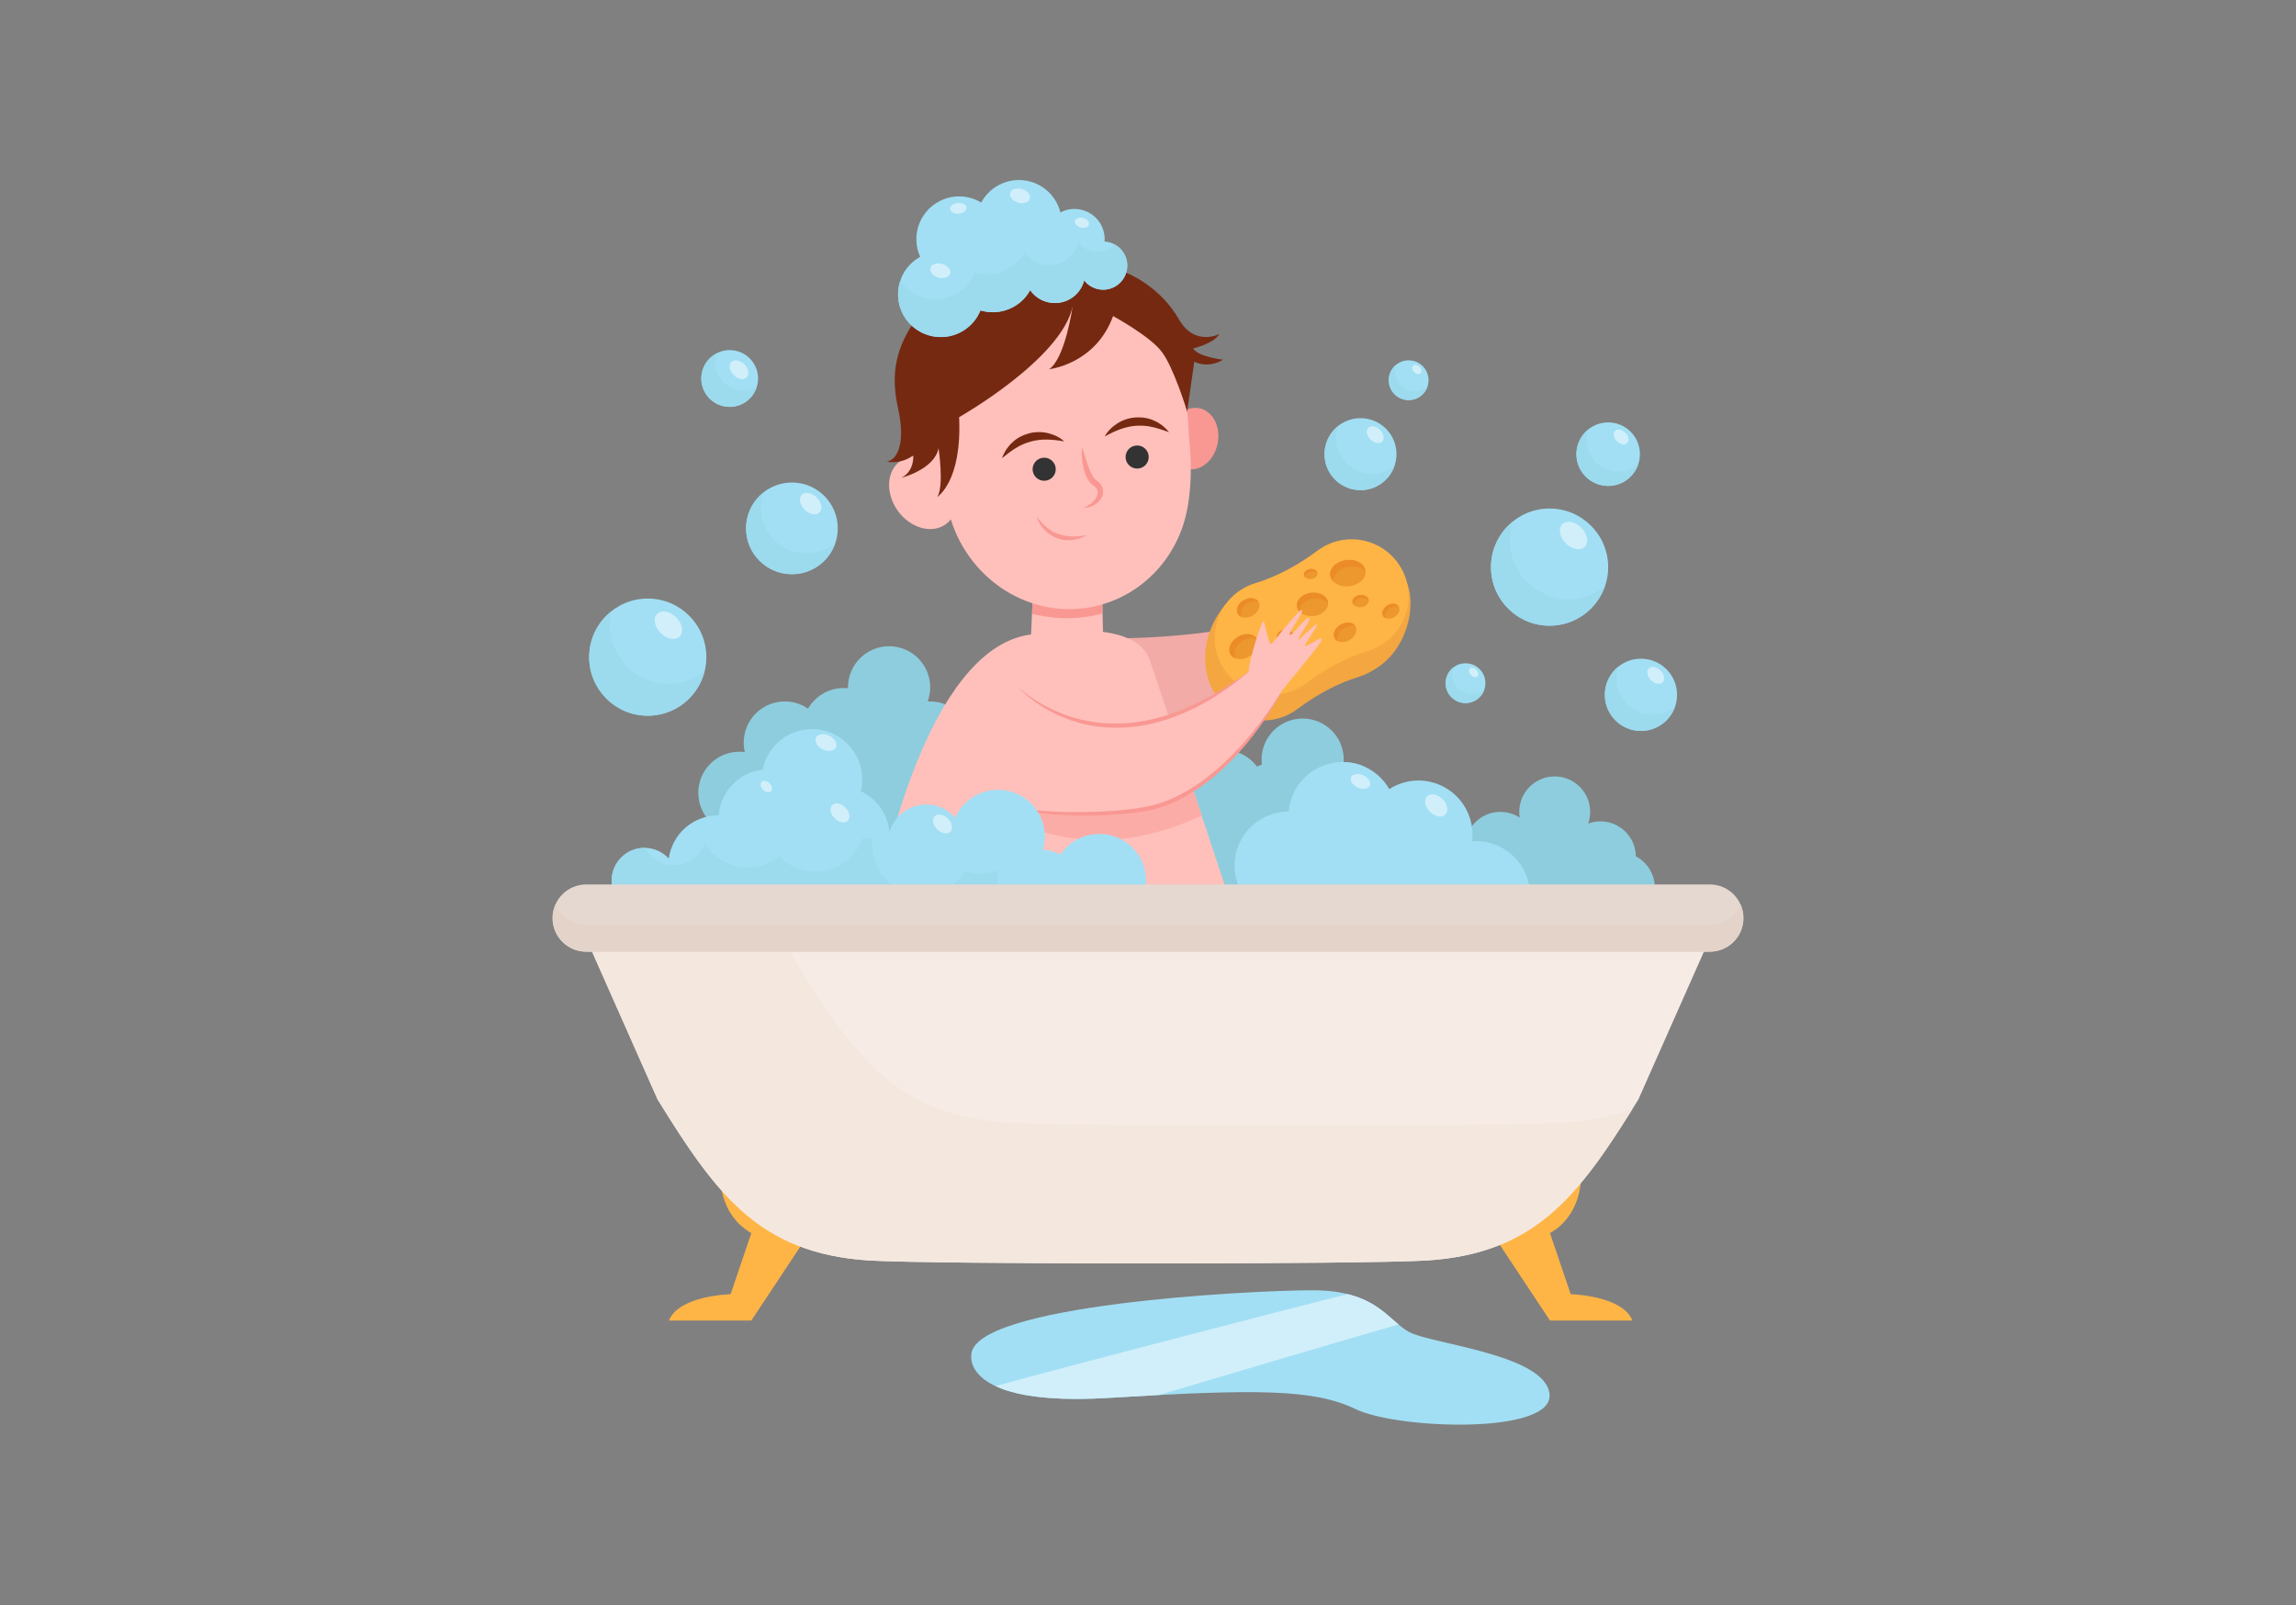 <svg width="1194" height="835" viewBox="0 0 1194 835" fill="none" xmlns="http://www.w3.org/2000/svg">
<rect x="0" y="0" width="1194" height="835" fill="#808080" stroke="none"/>
<g clip-path="url(#clip0_1_692)">
<path d="M721.328 417.913C721.328 406.1 711.758 396.54 699.954 396.54C699.548 396.54 699.145 396.553 698.744 396.567C698.776 396.087 698.798 395.607 698.798 395.127C698.798 383.313 689.229 373.753 677.426 373.753C665.621 373.753 656.052 383.313 656.052 395.127C656.052 395.993 656.11 396.847 656.212 397.7C655.346 397.993 654.505 398.34 653.693 398.74C649.796 393.513 643.568 390.127 636.548 390.127C626.022 390.127 617.281 397.74 615.509 407.767C612.669 406.367 609.473 405.58 606.094 405.58C594.29 405.58 584.722 415.14 584.722 426.953C584.722 429.82 585.29 432.553 586.314 435.047C577.79 437.86 571.636 445.887 571.636 455.353C571.636 467.153 581.205 476.713 593.009 476.713C603.534 476.713 612.276 469.113 614.048 459.087C616.888 460.487 620.084 461.273 623.462 461.273C626.86 461.273 630.07 460.473 632.922 459.073C636.818 464.3 643.048 467.673 650.068 467.673C657.901 467.673 664.746 463.46 668.468 457.18C672.189 463.46 679.034 467.673 686.869 467.673C698.673 467.673 708.241 458.113 708.241 446.3C708.241 443.433 707.672 440.7 706.648 438.207C715.172 435.393 721.328 427.38 721.328 417.913Z" fill="#8ECDDD"/>
<path d="M850.706 445.433C850.579 435.367 842.377 427.233 832.273 427.233C830.039 427.233 827.899 427.634 825.919 428.354C826.579 426.46 826.942 424.42 826.942 422.3C826.942 412.113 818.686 403.86 808.503 403.86C798.319 403.86 790.065 412.113 790.065 422.3C790.065 423.313 790.15 424.314 790.309 425.287C787.417 423.407 783.965 422.3 780.255 422.3C772.798 422.3 766.379 426.727 763.475 433.1C760.379 430.74 756.521 429.354 752.334 429.354C742.151 429.354 733.895 437.607 733.895 447.793C733.895 457.967 742.151 466.233 752.334 466.233C755.889 466.233 759.206 465.22 762.021 463.474C761.886 464.38 761.817 465.287 761.817 466.233C761.817 476.407 770.071 484.66 780.255 484.66C790.438 484.66 798.694 476.407 798.694 466.233C798.694 465.873 798.681 465.527 798.662 465.18C801.989 469.994 807.542 473.14 813.834 473.14C818.147 473.14 822.11 471.66 825.251 469.18C828.107 475.66 834.589 480.193 842.131 480.193C852.315 480.193 860.57 471.94 860.57 461.767C860.57 454.673 856.57 448.527 850.706 445.433Z" fill="#8ECDDD"/>
<path d="M505.103 386.233C505.103 374.433 495.534 364.86 483.73 364.86C483.29 364.86 482.854 364.874 482.421 364.9C483.267 362.594 483.73 360.113 483.73 357.513C483.73 345.713 474.162 336.14 462.358 336.14C450.554 336.14 440.985 345.713 440.985 357.513C440.985 357.673 440.993 357.834 440.997 357.994C440.255 357.914 439.503 357.874 438.741 357.874C430.815 357.874 423.902 362.194 420.211 368.607C416.774 366.247 412.613 364.86 408.129 364.86C396.325 364.86 386.755 374.433 386.755 386.233C386.755 387.94 386.962 389.607 387.341 391.194C386.415 391.074 385.471 391.007 384.513 391.007C372.709 391.007 363.139 400.567 363.139 412.38C363.139 424.18 372.709 433.754 384.513 433.754C396.317 433.754 405.885 424.18 405.885 412.38C405.885 410.66 405.678 409.007 405.299 407.407C406.226 407.54 407.169 407.607 408.129 407.607C416.055 407.607 422.969 403.287 426.658 396.874C430.095 399.234 434.257 400.62 438.741 400.62L438.986 400.607C438.825 401.674 438.741 402.754 438.741 403.86C438.741 409.06 440.598 413.82 443.681 417.527C444.537 428.54 453.743 437.22 464.981 437.22C476.785 437.22 486.354 427.647 486.354 415.847C486.354 412.913 485.763 410.127 484.695 407.58C496.051 407.073 505.103 397.713 505.103 386.233Z" fill="#8ECDDD"/>
<path d="M537.021 311.86L535.942 335.46L573.68 332.007L572.773 294.98L537.021 311.86Z" fill="#FFC0BB"/>
<path d="M536.68 319.327C544.416 321.073 557.651 323.46 573.363 319.073L572.773 294.98L537.021 311.86L536.68 319.327Z" fill="#F99893"/>
<path d="M607.881 225.74C606.224 234.487 610.557 242.647 617.56 243.967C624.562 245.3 631.584 239.287 633.242 230.54C634.9 221.807 630.566 213.647 623.564 212.313C616.561 210.993 609.54 217.007 607.881 225.74Z" fill="#F99893"/>
<path d="M617.981 261.38C619.745 250.207 619.463 238.78 618.447 228.98C618.229 226.873 618.134 224.767 618.078 222.647C617.853 214.1 616.047 205.367 612.283 196.767C600.173 169.1 570.737 152.367 540.733 156.153C500.311 161.26 473.755 199.3 481.627 238.1C476.927 236.62 472.07 237.033 468.271 239.74C460.979 244.94 460.343 256.527 466.849 265.633C473.354 274.727 484.538 277.887 491.829 272.7C492.842 271.967 493.711 271.113 494.466 270.167C504.535 302.513 536.805 322.513 569.195 315.407C593.925 309.98 614.074 289.38 617.981 261.38Z" fill="#FFC0BB"/>
<path d="M548.883 242.78C549.596 246.02 547.543 249.22 544.299 249.94C541.054 250.647 537.844 248.594 537.131 245.367C536.418 242.127 538.471 238.914 541.715 238.207C544.96 237.487 548.17 239.54 548.883 242.78Z" fill="#333333"/>
<path d="M597.236 236.434C597.949 239.674 595.897 242.874 592.652 243.594C589.406 244.3 586.198 242.247 585.484 239.02C584.77 235.767 586.824 232.567 590.068 231.86C593.314 231.14 596.522 233.194 597.236 236.434Z" fill="#333333"/>
<path d="M553.414 229.593C550.277 229.047 547.319 228.687 544.419 228.647C541.526 228.607 538.727 228.927 536.061 229.66C533.415 230.42 530.79 231.42 528.382 233.007C526.965 233.82 528.121 233.073 524.717 235.473C523.494 236.353 522.397 237.407 521.029 238.313C521.606 236.847 522.297 235.38 523.147 234.02C524.137 232.767 525.001 231.34 526.287 230.3C528.611 227.953 531.709 226.353 534.939 225.46C538.191 224.567 541.647 224.527 544.843 225.26C548.025 226.033 551.057 227.393 553.414 229.593Z" fill="#752911"/>
<path d="M574.488 227.033C576.004 224.193 578.426 221.913 581.186 220.153C583.97 218.433 587.249 217.34 590.614 217.127C593.961 216.927 597.414 217.433 600.374 218.9C601.928 219.46 603.212 220.54 604.553 221.393C605.802 222.407 606.93 223.567 607.954 224.767C606.366 224.353 604.986 223.727 603.541 223.287L601.394 222.66C601.037 222.567 600.702 222.42 600.345 222.353L599.274 222.14C596.481 221.42 593.673 221.327 590.924 221.46C588.164 221.633 585.41 222.247 582.689 223.22C579.958 224.207 577.276 225.487 574.488 227.033Z" fill="#752911"/>
<path d="M562.651 232.287C562.345 235.62 562.586 238.967 563.219 242.274C563.541 243.94 563.991 245.58 564.637 247.207C565.314 248.82 566.135 250.447 567.621 251.86L568.242 252.34L568.794 252.753C569.03 252.953 569.349 253.1 569.533 253.327C569.987 253.727 570.323 254.207 570.539 254.727C571.039 255.767 570.82 257.087 570.29 258.34C569.106 260.914 566.385 262.834 563.399 264.26C566.686 264.1 570.309 262.78 572.451 259.567C573.501 258.007 574.065 255.807 573.381 253.727C573.214 253.22 573.003 252.727 572.695 252.287C572.43 251.82 572.07 251.447 571.71 251.074C571.363 250.66 570.923 250.433 570.526 250.113C570.278 249.94 570.231 249.873 570.102 249.78L569.756 249.5C568.832 248.66 568.066 247.34 567.385 245.994C566.671 244.634 566.183 243.127 565.607 241.633C564.565 238.607 563.651 235.473 562.651 232.287Z" fill="#F99893"/>
<path d="M620.448 181.247C620.448 181.247 631.286 178.727 634.083 173.74C634.083 173.74 621.283 180.487 613.02 166.007C604.756 151.54 587.552 138.313 565.696 137.1C543.842 135.9 489.532 148.1 477.734 164.007C465.934 179.913 462.922 194.007 467.004 212.273C471.087 230.54 466.678 239.127 461.19 240.153C461.19 240.153 468.468 241.78 474.946 236.807C474.946 236.807 475.672 245.007 468.786 248.513C468.786 248.513 485.947 244.22 488.079 233.127C488.079 233.127 491.112 253.26 487.342 258.513C487.342 258.513 500.354 250.66 498.768 216.993C498.768 216.993 552.203 186.767 557.843 159.207C557.843 159.207 553.972 186.54 545.551 192.047C545.551 192.047 569.646 189.567 578.848 164.407C578.848 164.407 598.435 175.033 604.436 183.313C610.228 191.313 617.055 212.647 617.33 214.207L621.076 188.153C621.076 188.153 627.93 191.993 636.002 187.113C636.002 187.113 623.274 185.7 620.448 181.247Z" fill="#752911"/>
<path d="M539.142 268.674C544.885 276.54 550.521 278.754 557.782 279.06C561.031 279.167 563.37 278.527 565.375 278.354C563.086 279.514 560.886 280.5 557.883 280.82C549.729 282.167 541.314 276.46 539.142 268.674Z" fill="#F99893"/>
<path d="M586.372 331.94C586.372 331.94 649.052 331.18 672.544 316.207C696.033 301.234 649.089 366.78 649.089 366.78C649.089 366.78 608.722 388.033 605.47 389.047C602.217 390.047 574.448 389.793 574.448 387.287C574.448 384.793 586.372 331.94 586.372 331.94Z" fill="#F2ABA7"/>
<path d="M707.074 351.9C710.111 350.967 712.965 349.367 715.858 347.527C731.706 337.5 736.551 315.767 731.758 303.367C725.269 286.58 700.299 289.14 684.777 297.207C683.33 297.954 681.971 298.807 680.705 299.754C670.849 307.1 660.015 313.14 648.254 316.713C646.903 317.127 645.026 316.18 643.167 315.233C640.847 314.047 638.553 312.86 637.337 314.313C626.317 327.527 624.385 343.274 629.178 355.674C635.669 372.46 655.027 379.474 670.549 371.407C671.995 370.66 673.355 369.807 674.621 368.86C684.478 361.514 695.314 355.473 707.074 351.9Z" fill="#F4A640"/>
<path d="M711.526 338.553C714.562 337.62 717.527 336.18 720.309 334.194C731.113 326.447 735.393 311.994 730.599 299.594C724.11 282.807 704.751 275.794 689.229 283.86C687.782 284.607 686.423 285.46 685.157 286.407C675.301 293.754 664.467 299.793 652.706 303.38C649.669 304.3 646.702 305.74 643.918 307.74C633.117 315.474 628.837 329.94 633.629 342.327C640.119 359.114 659.479 366.127 675.001 358.06C676.447 357.314 677.806 356.46 679.073 355.513C688.93 348.167 699.765 342.127 711.526 338.553Z" fill="#FEB546"/>
<path d="M710.099 296.993C710.563 300.74 706.835 304.3 701.773 304.927C696.71 305.553 692.23 303.007 691.766 299.26C691.302 295.5 695.029 291.953 700.093 291.327C705.154 290.7 709.635 293.233 710.099 296.993Z" fill="#ED972F"/>
<path d="M693.459 302.54C692.558 301.647 691.954 300.567 691.778 299.353C691.778 299.353 691.778 299.353 691.777 299.34C691.777 299.34 691.775 299.327 691.774 299.327C691.774 299.313 691.773 299.313 691.771 299.3C691.771 299.3 691.77 299.3 691.77 299.287C691.769 299.287 691.767 299.273 691.766 299.26C691.741 299.047 691.727 298.847 691.726 298.647C691.713 295.127 695.306 291.913 700.093 291.327C700.125 291.327 700.157 291.313 700.189 291.313C700.19 291.313 700.191 291.313 700.193 291.313C700.215 291.313 700.237 291.313 700.258 291.313C700.719 291.26 701.174 291.233 701.622 291.233C706.027 291.233 709.682 293.62 710.099 296.993L710.106 297.113C708.547 295.58 706.083 294.633 703.318 294.633C702.818 294.633 702.309 294.66 701.793 294.727C696.785 295.353 693.089 298.833 693.459 302.54Z" fill="#EB8C28"/>
<path d="M711.806 312.153C712.021 313.887 710.298 315.527 707.958 315.82C705.618 316.1 703.547 314.927 703.333 313.193C703.119 311.46 704.841 309.82 707.181 309.527C709.521 309.247 711.591 310.42 711.806 312.153Z" fill="#ED972F"/>
<path d="M704.115 314.713C703.735 314.34 703.469 313.887 703.365 313.394V313.38C703.363 313.38 703.362 313.367 703.361 313.367C703.359 313.367 703.358 313.353 703.357 313.353C703.357 313.34 703.355 313.34 703.355 313.34C703.351 313.314 703.347 313.3 703.343 313.274C703.341 313.26 703.339 313.247 703.338 313.233C703.337 313.22 703.334 313.207 703.333 313.194C703.322 313.1 703.315 313.007 703.315 312.913C703.309 311.287 704.969 309.807 707.181 309.527C707.418 309.5 707.653 309.487 707.882 309.487C707.883 309.487 707.886 309.487 707.889 309.487C707.895 309.487 707.903 309.487 707.911 309.487C709.938 309.5 711.614 310.593 711.806 312.153L711.809 312.207C711.089 311.5 709.949 311.06 708.67 311.06C708.439 311.06 708.205 311.073 707.967 311.1C705.653 311.393 703.945 312.993 704.115 314.713Z" fill="#EB8C28"/>
<path d="M672.539 330.207C672.754 331.94 671.031 333.58 668.691 333.874C666.351 334.167 664.281 332.994 664.066 331.26C663.853 329.527 665.575 327.887 667.915 327.594C670.254 327.3 672.325 328.474 672.539 330.207Z" fill="#ED972F"/>
<path d="M664.849 332.78C664.462 332.393 664.193 331.94 664.093 331.42C664.09 331.407 664.089 331.407 664.087 331.394C664.087 331.394 664.086 331.38 664.085 331.38C664.083 331.38 664.083 331.367 664.082 331.367C664.081 331.353 664.078 331.34 664.077 331.34C664.077 331.327 664.077 331.327 664.075 331.327C664.074 331.314 664.074 331.313 664.073 331.3C664.071 331.3 664.071 331.3 664.071 331.287C664.07 331.287 664.067 331.274 664.066 331.26C664.055 331.167 664.049 331.073 664.049 330.98C664.042 329.353 665.703 327.86 667.915 327.594C668.153 327.567 668.386 327.553 668.617 327.553C668.618 327.553 668.621 327.553 668.622 327.553C668.63 327.553 668.638 327.553 668.646 327.553C670.671 327.553 672.347 328.66 672.539 330.207L672.543 330.26C671.822 329.554 670.683 329.127 669.405 329.127C669.174 329.127 668.938 329.14 668.701 329.167C666.386 329.447 664.679 331.06 664.849 332.78Z" fill="#EB8C28"/>
<path d="M685.117 298.153C685.295 299.593 683.871 300.94 681.937 301.18C680.003 301.42 678.291 300.46 678.114 299.02C677.937 297.593 679.361 296.234 681.295 295.994C683.229 295.754 684.941 296.727 685.117 298.153Z" fill="#ED972F"/>
<path d="M681.415 295.98C681.571 295.967 681.725 295.954 681.875 295.954C681.725 295.954 681.57 295.967 681.415 295.98Z" fill="#FCA83C"/>
<path d="M678.761 300.273C678.457 299.98 678.242 299.62 678.15 299.22C678.149 299.22 678.149 299.22 678.149 299.22C678.147 299.207 678.145 299.207 678.143 299.193C678.142 299.18 678.141 299.18 678.139 299.167C678.138 299.167 678.138 299.167 678.138 299.167C678.137 299.153 678.134 299.153 678.133 299.14C678.127 299.113 678.122 299.087 678.118 299.047C678.117 299.047 678.115 299.033 678.114 299.02C678.105 298.94 678.099 298.86 678.099 298.78C678.094 297.447 679.466 296.22 681.295 295.993C681.313 295.993 681.331 295.993 681.35 295.98C681.371 295.98 681.394 295.98 681.415 295.98C681.57 295.967 681.725 295.953 681.875 295.953C681.877 295.953 681.879 295.953 681.881 295.953C681.894 295.953 681.906 295.953 681.919 295.953C683.585 295.967 684.959 296.873 685.117 298.153L685.119 298.207C684.525 297.62 683.582 297.26 682.526 297.26C682.335 297.26 682.141 297.273 681.945 297.287C680.031 297.527 678.619 298.86 678.761 300.273Z" fill="#EB8C28"/>
<path d="M667.982 344.887C668.486 347.167 666.406 349.553 663.338 350.233C660.269 350.913 657.373 349.62 656.869 347.34C656.365 345.073 658.443 342.674 661.513 341.994C664.581 341.314 667.478 342.607 667.982 344.887Z" fill="#ED972F"/>
<path d="M658.098 349.26C657.546 348.807 657.135 348.247 656.933 347.594C656.929 347.58 656.926 347.567 656.923 347.553C656.919 347.54 656.916 347.527 656.913 347.513C656.912 347.513 656.91 347.513 656.91 347.513C656.908 347.5 656.903 347.487 656.901 347.474C656.899 347.474 656.899 347.474 656.898 347.474C656.895 347.46 656.893 347.447 656.89 347.433C656.889 347.433 656.889 347.433 656.888 347.433C656.885 347.42 656.882 347.407 656.88 347.394C656.88 347.394 656.878 347.393 656.878 347.38C656.874 347.367 656.871 347.354 656.869 347.34C656.817 347.114 656.793 346.887 656.793 346.647C656.797 344.593 658.756 342.607 661.513 341.994C661.552 341.98 661.589 341.98 661.627 341.967C662.138 341.86 662.643 341.807 663.133 341.807C663.135 341.807 663.14 341.807 663.144 341.807C663.149 341.807 663.155 341.807 663.162 341.807C665.558 341.82 667.57 343.02 667.982 344.887L667.993 344.953C667.091 344.22 665.803 343.807 664.378 343.807C663.851 343.807 663.306 343.86 662.755 343.98C659.718 344.66 657.655 347.007 658.098 349.26Z" fill="#EB8C28"/>
<path d="M690.649 313.38C691.058 316.7 687.757 319.847 683.273 320.394C678.787 320.954 674.819 318.7 674.409 315.38C673.997 312.06 677.299 308.913 681.783 308.353C686.269 307.807 690.237 310.047 690.649 313.38Z" fill="#ED972F"/>
<path d="M675.909 318.287C675.129 317.527 674.599 316.593 674.431 315.54C674.431 315.54 674.43 315.54 674.43 315.527C674.427 315.513 674.426 315.5 674.423 315.5C674.423 315.487 674.422 315.487 674.421 315.473C674.419 315.46 674.418 315.447 674.417 315.447C674.415 315.433 674.415 315.433 674.414 315.42C674.413 315.407 674.41 315.393 674.409 315.38C674.386 315.193 674.375 315.02 674.374 314.833C674.362 311.713 677.545 308.873 681.783 308.353C682.239 308.3 682.691 308.273 683.134 308.273C683.135 308.273 683.137 308.273 683.138 308.273C683.158 308.273 683.178 308.273 683.199 308.273C687.075 308.3 690.281 310.407 690.649 313.38L690.654 313.487C689.273 312.127 687.089 311.287 684.639 311.287C684.198 311.287 683.746 311.313 683.29 311.367C678.854 311.913 675.581 315.007 675.909 318.287Z" fill="#EB8C28"/>
<path d="M654.478 313.047C655.77 315.26 654.403 318.46 651.427 320.207C648.45 321.94 644.99 321.567 643.698 319.354C642.407 317.154 643.772 313.954 646.75 312.207C649.726 310.46 653.186 310.847 654.478 313.047Z" fill="#ED972F"/>
<path d="M645.628 320.94C644.809 320.634 644.13 320.1 643.7 319.353C642.408 317.153 643.773 313.954 646.75 312.207C648 311.474 649.334 311.113 650.558 311.113C650.568 311.113 650.577 311.113 650.588 311.113C650.592 311.113 650.596 311.113 650.6 311.113C652.24 311.113 653.676 311.753 654.432 312.98C654.448 312.993 654.464 313.02 654.478 313.047L654.514 313.127C653.92 312.9 653.25 312.78 652.544 312.78C651.314 312.78 649.973 313.127 648.716 313.874C645.77 315.594 644.406 318.74 645.628 320.94Z" fill="#EB8C28"/>
<path d="M704.889 325.753C706.181 327.967 704.814 331.167 701.837 332.9C698.861 334.647 695.401 334.273 694.11 332.06C692.818 329.86 694.185 326.66 697.161 324.913C700.138 323.167 703.597 323.553 704.889 325.753Z" fill="#ED972F"/>
<path d="M696.038 333.646C695.271 333.353 694.627 332.873 694.194 332.207C694.193 332.193 694.193 332.193 694.191 332.193C694.186 332.18 694.181 332.18 694.175 332.167C694.173 332.167 694.17 332.167 694.169 332.167C694.163 332.153 694.159 332.14 694.155 332.14C694.153 332.14 694.15 332.127 694.147 332.127C694.143 332.113 694.139 332.113 694.135 332.1C694.133 332.1 694.131 332.1 694.129 332.1C694.122 332.087 694.115 332.073 694.11 332.06C693.782 331.5 693.625 330.873 693.622 330.233C693.615 328.327 694.939 326.206 697.161 324.913C697.219 324.873 697.278 324.847 697.335 324.807C697.337 324.807 697.338 324.807 697.338 324.807C698.539 324.14 699.81 323.82 700.978 323.82C700.985 323.82 700.991 323.82 700.998 323.82C701.011 323.82 701.023 323.82 701.037 323.82C702.699 323.833 704.15 324.5 704.889 325.753L704.926 325.833C704.331 325.593 703.662 325.473 702.954 325.473C701.726 325.473 700.383 325.833 699.126 326.567C696.182 328.3 694.817 331.446 696.038 333.646Z" fill="#EB8C28"/>
<path d="M727.426 315.513C728.413 317.207 727.37 319.647 725.098 320.98C722.826 322.3 720.186 322.02 719.199 320.327C718.214 318.647 719.257 316.207 721.527 314.874C723.801 313.54 726.441 313.833 727.426 315.513Z" fill="#ED972F"/>
<path d="M719.217 320.367C719.215 320.367 719.215 320.367 719.214 320.353C719.215 320.367 719.217 320.367 719.217 320.367Z" fill="#FCA83C"/>
<path d="M720.671 321.54C720.067 321.313 719.563 320.927 719.231 320.38C719.231 320.38 719.231 320.38 719.23 320.38C719.226 320.38 719.221 320.367 719.217 320.367C719.217 320.367 719.215 320.367 719.214 320.353C719.21 320.353 719.205 320.34 719.199 320.327C718.949 319.9 718.83 319.433 718.827 318.927C718.822 317.473 719.833 315.873 721.527 314.873C721.546 314.86 721.563 314.86 721.581 314.847C722.519 314.313 723.518 314.047 724.435 314.033C724.442 314.033 724.45 314.033 724.457 314.033C724.467 314.033 724.477 314.033 724.488 314.033C725.725 314.047 726.807 314.527 727.383 315.447C727.385 315.447 727.386 315.447 727.388 315.46C727.401 315.473 727.414 315.5 727.426 315.513L727.454 315.58C727.001 315.393 726.489 315.313 725.949 315.313C725.011 315.313 723.987 315.58 723.027 316.14C720.781 317.46 719.741 319.86 720.671 321.54Z" fill="#EB8C28"/>
<path d="M653.637 332.3C655.282 335.113 653.541 339.194 649.749 341.407C645.955 343.634 641.546 343.154 639.899 340.34C638.254 337.527 639.995 333.447 643.789 331.233C647.582 329.007 651.99 329.487 653.637 332.3Z" fill="#ED972F"/>
<path d="M639.899 340.34C638.254 337.527 639.995 333.447 643.787 331.233C645.393 330.287 647.109 329.833 648.678 329.833C647.109 329.833 645.393 330.287 643.789 331.233C639.995 333.447 638.254 337.527 639.899 340.34Z" fill="#FCA83C"/>
<path d="M642.358 342.354C641.349 341.967 640.507 341.327 639.954 340.433C639.953 340.433 639.953 340.434 639.951 340.42C639.943 340.407 639.937 340.407 639.929 340.394C639.927 340.38 639.926 340.38 639.925 340.38C639.917 340.367 639.909 340.354 639.899 340.34C638.254 337.527 639.995 333.447 643.789 331.233C645.393 330.287 647.109 329.833 648.678 329.833C650.711 329.833 652.499 330.594 653.487 332.06C653.518 332.114 653.547 332.154 653.577 332.207C653.587 332.22 653.597 332.233 653.606 332.247C653.617 332.273 653.626 332.287 653.637 332.3L653.683 332.394C652.925 332.1 652.071 331.954 651.17 331.954C649.605 331.954 647.894 332.407 646.293 333.34C642.541 335.54 640.802 339.554 642.358 342.354Z" fill="#EB8C28"/>
<path d="M458.533 457.593C458.533 457.593 481.215 338.167 535.253 330.167C589.291 322.167 595.962 338.167 597.964 343.513C599.966 348.847 638.659 465.593 638.659 465.593L458.533 457.593Z" fill="#FFC0BB"/>
<path d="M624.946 424.26C623.668 420.407 622.348 416.433 621.013 412.42C623.221 418.433 624.905 424.127 624.946 424.26Z" fill="#C4B2B8"/>
<path d="M571.592 436.967C560.781 436.953 551.281 435.3 543.246 432.967C542.12 420.553 531.686 410.833 518.982 410.833C518.933 410.833 518.884 410.833 518.834 410.833C521.813 407.58 525.069 404.287 526.414 403.807C529.116 402.82 606.798 396.767 611.536 396.767C611.624 396.767 611.688 396.78 611.724 396.78C612.585 396.873 615.414 399.354 618.062 405.14C619.084 407.367 620.094 409.927 621.013 412.42C622.348 416.434 623.668 420.407 624.946 424.26H624.948C604.83 433.647 586.902 436.967 571.592 436.967Z" fill="#FCACA7"/>
<path d="M687.121 332.1C686.59 331.5 678.941 336.807 678.617 335.927C678.293 335.06 685.971 324.82 684.837 324.74C683.702 324.673 675.463 333.26 675.027 332.66C674.591 332.06 682.145 322.3 680.781 321.353C679.417 320.407 671.501 331.393 670.722 330.207C669.943 329.02 678.338 317.967 676.955 317.313C675.793 316.753 664.721 330.713 661.666 334.58C661.273 335.087 660.481 334.94 660.278 334.34C657.175 325.033 657.771 322.673 656.829 323.247C656.143 323.66 650.09 340.833 649.25 349.433C575.303 407.86 528.915 356.847 528.915 356.847L512.905 417.567C512.905 417.567 545.927 427.233 591.626 421.567C633.821 416.327 662.933 366.167 667.15 358.5L667.253 358.58C669.469 355.66 674.309 349.9 674.309 349.9C688.106 333.02 687.651 332.713 687.121 332.1Z" fill="#FFC0BB"/>
<path d="M528.915 356.847C536.721 364.167 547.265 369.847 557.565 373.034C568.081 376.3 579.259 377.087 590.142 375.713C601.062 374.393 611.626 370.834 621.613 366.127C631.611 361.407 641.021 355.433 650.001 348.847C641.567 356.113 632.403 362.647 622.39 367.713C612.09 372.793 601.753 376.647 590.421 377.94C579.153 379.26 567.978 378.487 557.026 374.7C546.399 371.034 536.493 365.047 528.915 356.847Z" fill="#F99893"/>
<path d="M667.679 357.513C657.766 376.793 642.227 396.807 623.957 409.594C608.761 419.94 599.363 421.793 586.491 423.167C576.805 424.207 563.915 424.46 557.955 424.14C542.746 423.647 527.509 421.78 512.905 417.567C526.721 420.767 543.813 422.367 557.99 422.407C566.681 422.38 575.805 422.3 586.281 421.073C599.317 419.567 608.738 417.287 622.798 407.9C635.011 399.593 646.091 387.94 654.946 376.327C659.567 370.34 663.835 364.06 667.679 357.513Z" fill="#F99893"/>
<path d="M543.347 435.193C543.347 448.647 532.438 459.567 518.982 459.567C505.526 459.567 494.617 448.647 494.617 435.193C494.617 421.74 505.526 410.833 518.982 410.833C532.438 410.833 543.347 421.74 543.347 435.193Z" fill="#A2DFF4"/>
<path d="M565 466.287C565 479.74 554.091 490.647 540.634 490.647C527.178 490.647 516.269 479.74 516.269 466.287C516.269 452.833 527.178 441.913 540.634 441.913C554.091 441.913 565 452.833 565 466.287Z" fill="#A2DFF4"/>
<path d="M596.029 458.113C596.029 471.567 585.121 482.473 571.664 482.473C558.208 482.473 547.298 471.567 547.298 458.113C547.298 444.66 558.208 433.753 571.664 433.753C585.121 433.753 596.029 444.66 596.029 458.113Z" fill="#A2DFF4"/>
<path d="M521.815 441.913C521.815 437.593 518.307 434.087 513.978 434.087C512.184 434.087 510.536 434.687 509.215 435.7C506.63 433.767 503.651 432.327 500.414 431.527C497.618 423.913 490.296 418.46 481.702 418.46C472.603 418.46 464.934 424.567 462.551 432.9C461.727 423.433 455.86 415.42 447.648 411.553C448.128 409.567 448.388 407.5 448.388 405.38C448.388 390.94 436.69 379.247 422.258 379.247C409.57 379.247 398.995 388.3 396.627 400.287C384.375 401.767 374.738 411.7 373.736 424.1L373.643 424.087C360.454 424.087 349.554 433.86 347.774 446.567C344.647 443.153 340.17 441.007 335.182 441.007C325.734 441.007 318.076 448.66 318.076 458.113C318.076 467.567 325.734 475.22 335.182 475.22C342.638 475.22 348.963 470.447 351.304 463.78C355.89 471.313 364.178 476.353 373.643 476.353C379.843 476.353 385.538 474.193 390.018 470.58C394.764 475.447 401.394 478.487 408.734 478.487C420.087 478.487 429.744 471.247 433.35 461.127C434.392 461.247 435.45 461.327 436.527 461.327C437.179 461.327 437.823 461.3 438.462 461.247C438.328 462.313 438.251 463.407 438.251 464.527C438.251 478.953 449.95 490.647 464.38 490.647C473.788 490.647 482.032 485.673 486.632 478.22C489.135 479.087 491.819 479.567 494.616 479.567C508.072 479.567 518.982 468.66 518.982 455.193C518.982 452.913 518.654 450.7 518.063 448.593C520.311 447.22 521.815 444.753 521.815 441.913Z" fill="#A2DFF4"/>
<path d="M464.38 490.647C449.95 490.647 438.251 478.953 438.251 464.527C438.251 463.407 438.328 462.313 438.462 461.247C437.823 461.3 437.179 461.327 436.527 461.327C435.45 461.327 434.392 461.247 433.35 461.127C429.744 471.247 420.087 478.487 408.734 478.487C401.394 478.487 394.764 475.447 390.018 470.58C385.538 474.193 379.843 476.353 373.643 476.353C364.178 476.353 355.89 471.313 351.304 463.78C348.963 470.447 342.638 475.22 335.182 475.22C325.734 475.22 318.076 467.567 318.076 458.113C318.076 448.66 325.734 441.007 335.182 441.007L335.351 441.02C338.231 446.407 343.907 450.073 350.443 450.073C357.9 450.073 364.224 445.3 366.567 438.647C371.152 446.18 379.44 451.207 388.906 451.207C395.106 451.207 400.799 449.047 405.28 445.433C410.027 450.313 416.655 453.34 423.996 453.34C435.35 453.34 445.007 446.1 448.612 435.98C449.654 436.113 450.712 436.18 451.79 436.18C452.44 436.18 453.086 436.153 453.724 436.1C453.59 437.18 453.512 438.26 453.512 439.38C453.512 453.807 465.211 465.5 479.642 465.5C489.051 465.5 497.294 460.527 501.895 453.073C504.398 453.94 507.082 454.42 509.879 454.42C513.043 454.42 516.063 453.807 518.838 452.713C518.92 453.5 518.978 454.3 518.982 455.113C518.982 455.14 518.982 455.167 518.982 455.193C518.982 459.233 518.003 463.033 516.268 466.38C512.216 474.207 504.04 479.567 494.616 479.567C491.819 479.567 489.135 479.087 486.632 478.22C482.032 485.673 473.788 490.647 464.38 490.647Z" fill="#9CDAED"/>
<path d="M438.587 427.767C437.129 427.767 435.431 427.02 434.05 425.633C431.817 423.407 431.255 420.34 432.798 418.807C433.386 418.207 434.197 417.927 435.097 417.927C436.555 417.927 438.253 418.673 439.634 420.047C441.867 422.287 442.429 425.353 440.886 426.887C440.298 427.473 439.487 427.767 438.587 427.767Z" fill="#D1EFFA"/>
<path d="M431.058 390.58C430.013 390.58 428.865 390.313 427.754 389.767C424.921 388.38 423.407 385.66 424.373 383.7C424.959 382.513 426.326 381.874 427.945 381.874C428.989 381.874 430.138 382.14 431.249 382.687C434.081 384.087 435.595 386.807 434.63 388.767C434.043 389.953 432.675 390.58 431.058 390.58Z" fill="#D1EFFA"/>
<path d="M399.613 412.1C398.727 412.1 397.696 411.647 396.858 410.807C395.502 409.447 395.16 407.594 396.098 406.66C396.455 406.3 396.947 406.127 397.494 406.127C398.379 406.127 399.41 406.58 400.249 407.42C401.605 408.767 401.946 410.633 401.008 411.567C400.651 411.927 400.159 412.1 399.613 412.1Z" fill="#D1EFFA"/>
<path d="M491.89 433.473C490.431 433.473 488.733 432.74 487.353 431.353C485.118 429.127 484.558 426.06 486.101 424.527C486.689 423.927 487.499 423.647 488.399 423.647C489.858 423.647 491.555 424.393 492.937 425.767C495.171 428.007 495.731 431.06 494.189 432.607C493.601 433.193 492.791 433.473 491.89 433.473Z" fill="#D1EFFA"/>
<path d="M735.861 452.513C735.861 468.02 723.29 480.593 707.785 480.593C692.28 480.593 679.709 468.02 679.709 452.513C679.709 437.007 692.28 424.433 707.785 424.433C723.29 424.433 735.861 437.007 735.861 452.513Z" fill="#A2DFF4"/>
<path d="M765.723 434.073C765.723 449.58 753.154 462.153 737.647 462.153C722.142 462.153 709.571 449.58 709.571 434.073C709.571 418.567 722.142 405.993 737.647 405.993C753.154 405.993 765.723 418.567 765.723 434.073Z" fill="#A2DFF4"/>
<path d="M698.155 450.22C698.155 465.727 685.586 478.3 670.079 478.3C654.574 478.3 642.005 465.727 642.005 450.22C642.005 434.713 654.574 422.14 670.079 422.14C685.586 422.14 698.155 434.713 698.155 450.22Z" fill="#A2DFF4"/>
<path d="M795.651 465.58C795.651 481.087 783.082 493.66 767.575 493.66C752.07 493.66 739.499 481.087 739.499 465.58C739.499 450.074 752.07 437.514 767.575 437.514C783.082 437.514 795.651 450.074 795.651 465.58Z" fill="#A2DFF4"/>
<path d="M726.231 424.433C726.231 439.94 713.662 452.513 698.155 452.513C682.65 452.513 670.079 439.94 670.079 424.433C670.079 408.927 682.65 396.367 698.155 396.367C713.662 396.367 726.231 408.927 726.231 424.433Z" fill="#A2DFF4"/>
<path d="M748.949 424.7C747.239 424.7 745.25 423.833 743.631 422.22C741.014 419.593 740.358 416.007 742.165 414.207C742.855 413.513 743.803 413.18 744.859 413.18C746.569 413.18 748.558 414.06 750.177 415.673C752.793 418.287 753.45 421.873 751.643 423.687C750.953 424.367 750.003 424.7 748.949 424.7Z" fill="#D1EFFA"/>
<path d="M709.109 410.34C708.15 410.34 707.089 410.113 706.049 409.633C703.362 408.393 701.839 405.98 702.649 404.22C703.143 403.14 704.399 402.567 705.915 402.567C706.873 402.567 707.935 402.793 708.975 403.273C711.661 404.513 713.183 406.94 712.375 408.7C711.881 409.767 710.625 410.34 709.109 410.34Z" fill="#D1EFFA"/>
<path d="M584.647 132.06C582.485 128.167 578.559 125.887 574.423 125.633C574.658 122.66 574.054 119.58 572.495 116.767C568.339 109.287 558.983 106.54 551.443 110.487C550.981 108.647 550.277 106.833 549.31 105.087C543.343 94.34 529.798 90.473 519.054 96.447C515.187 98.593 512.215 101.727 510.267 105.353C503.67 101.393 495.198 100.953 487.986 104.967C477.778 110.633 473.781 123.14 478.529 133.593L478.458 133.633C467.715 139.593 463.843 153.14 469.81 163.887C475.777 174.62 489.322 178.5 500.065 172.527C504.681 169.967 508.023 165.993 509.867 161.46C515.415 163.127 521.605 162.647 527.069 159.607C530.847 157.513 533.773 154.473 535.722 150.94C540.285 157.46 549.127 159.607 556.235 155.66C560.15 153.487 562.762 149.887 563.807 145.86C567.542 150.647 574.297 152.153 579.771 149.113C585.829 145.753 588.011 138.113 584.647 132.06Z" fill="#A2DFF4"/>
<path d="M531.468 105.66C530.818 105.66 530.132 105.567 529.442 105.38C526.622 104.567 524.786 102.34 525.342 100.393C525.763 98.913 527.426 98.033 529.428 98.033C530.079 98.033 530.766 98.127 531.458 98.327C534.276 99.127 536.112 101.367 535.556 103.313C535.135 104.78 533.472 105.66 531.468 105.66Z" fill="#D1EFFA"/>
<path d="M489.998 144.646C489.347 144.646 488.662 144.567 487.971 144.367C485.15 143.553 483.315 141.326 483.873 139.38C484.293 137.9 485.955 137.02 487.959 137.02C488.608 137.02 489.295 137.113 489.986 137.313C492.807 138.113 494.642 140.353 494.086 142.3C493.665 143.767 492 144.646 489.998 144.646Z" fill="#D1EFFA"/>
<path d="M563.383 118.527C562.929 118.527 562.449 118.46 561.966 118.327C559.994 117.767 558.711 116.207 559.101 114.847C559.394 113.82 560.557 113.194 561.957 113.194C562.411 113.194 562.891 113.26 563.375 113.394C565.346 113.967 566.627 115.527 566.239 116.887C565.946 117.913 564.783 118.527 563.383 118.527Z" fill="#D1EFFA"/>
<path d="M498.069 111.14C495.953 111.14 494.23 110.1 494.123 108.673C494.006 107.153 495.806 105.767 498.143 105.594C498.31 105.58 498.477 105.567 498.639 105.567C500.755 105.567 502.475 106.62 502.583 108.033C502.699 109.567 500.899 110.94 498.563 111.127C498.397 111.14 498.231 111.14 498.069 111.14Z" fill="#D1EFFA"/>
<path d="M374.687 613.993C374.687 613.993 374.687 632.353 390.723 641.393L379.935 673.18C379.935 673.18 353.018 673.807 347.865 686.873H390.723L421.628 640.233L374.687 613.993Z" fill="#FEB546"/>
<path d="M822.075 613.993C822.075 613.993 822.075 632.353 806.039 641.393L816.827 673.18C816.827 673.18 843.745 673.807 848.898 686.873H806.039L775.134 640.233L822.075 613.993Z" fill="#FEB546"/>
<path d="M596.999 490.633L304.421 487.167L341.981 571.887C372.171 620.673 394.546 651.953 451.805 655.633C484.173 657.7 709.827 657.7 742.195 655.633C799.454 651.953 821.829 620.673 852.019 571.887L889.579 487.167L596.999 490.633Z" fill="#F6EBE5"/>
<path d="M813.919 583.9C781.551 585.98 555.895 585.98 523.527 583.9C466.27 580.233 443.894 548.953 413.703 500.167L408.486 488.393L304.421 487.167L341.981 571.887C372.171 620.673 394.546 651.953 451.805 655.633C484.173 657.7 709.827 657.7 742.195 655.633C797.462 652.087 820.233 622.82 848.898 576.913C838.777 580.66 827.311 583.047 813.919 583.9Z" fill="#F4E7DE"/>
<path d="M889.142 495.033H304.859C295.198 495.033 287.366 487.207 287.366 477.54C287.366 467.873 295.198 460.047 304.859 460.047H889.142C898.803 460.047 906.634 467.873 906.634 477.54C906.634 487.207 898.803 495.033 889.142 495.033Z" fill="#E5D8D0"/>
<path d="M889.142 481.033H304.858C297.687 481.033 291.531 476.713 288.83 470.54C287.893 472.687 287.366 475.047 287.366 477.54C287.366 487.207 295.198 495.033 304.858 495.033H889.142C898.803 495.033 906.634 487.207 906.634 477.54C906.634 475.047 906.107 472.687 905.17 470.54C902.469 476.713 896.313 481.033 889.142 481.033Z" fill="#E4D3C9"/>
<path d="M367.33 341.807C367.33 358.633 353.689 372.287 336.861 372.287C320.034 372.287 306.393 358.633 306.393 341.807C306.393 324.98 320.034 311.34 336.861 311.34C353.689 311.34 367.33 324.98 367.33 341.807Z" fill="#A2DFF4"/>
<path d="M350.118 332.313C348.005 332.313 345.546 331.233 343.545 329.233C340.31 325.993 339.498 321.567 341.731 319.327C342.585 318.473 343.757 318.073 345.061 318.073C347.175 318.073 349.634 319.14 351.635 321.14C354.87 324.38 355.682 328.807 353.449 331.047C352.595 331.9 351.422 332.313 350.118 332.313Z" fill="#D1EFFA"/>
<path d="M336.861 372.287C336.892 372.287 336.921 372.287 336.953 372.287C336.922 372.287 336.892 372.287 336.861 372.287ZM336.985 372.287C337.005 372.287 337.025 372.287 337.044 372.287C337.024 372.287 337.005 372.287 336.985 372.287ZM337.361 372.273C337.384 372.273 337.405 372.273 337.429 372.273C337.406 372.273 337.382 372.273 337.361 372.273ZM337.489 372.273C337.505 372.273 337.521 372.273 337.537 372.273C337.52 372.273 337.506 372.273 337.489 372.273ZM306.393 341.593C306.393 341.58 306.393 341.567 306.393 341.567C306.393 341.58 306.393 341.58 306.393 341.593ZM306.397 341.247H306.398C306.398 341.247 306.398 341.247 306.397 341.247Z" fill="#DDF0F5"/>
<path d="M336.861 372.287C320.034 372.287 306.393 358.633 306.393 341.807C306.393 341.78 306.393 341.74 306.393 341.7C306.393 341.7 306.393 341.687 306.393 341.673C306.393 341.647 306.393 341.62 306.393 341.593C306.393 341.58 306.393 341.58 306.393 341.567C306.394 341.54 306.394 341.513 306.394 341.487C306.394 341.473 306.394 341.46 306.394 341.447C306.394 341.433 306.395 341.407 306.395 341.38C306.395 341.367 306.395 341.353 306.395 341.353C306.397 341.313 306.397 341.287 306.397 341.247C306.398 341.247 306.398 341.247 306.398 341.247C306.571 331.753 311.094 323.353 318.04 317.887C317.462 320.233 317.121 322.66 317.121 325.193C317.121 342.02 330.762 355.66 347.59 355.66C354.701 355.66 361.226 353.207 366.412 349.113C363.21 362.1 351.724 371.82 337.866 372.26C337.865 372.26 337.863 372.26 337.862 372.26C337.838 372.26 337.817 372.26 337.793 372.273C337.786 372.273 337.78 372.273 337.773 372.273C337.753 372.273 337.732 372.273 337.712 372.273C337.701 372.273 337.692 372.273 337.681 372.273C337.662 372.273 337.642 372.273 337.623 372.273C337.611 372.273 337.601 372.273 337.589 372.273C337.572 372.273 337.554 372.273 337.537 372.273C337.521 372.273 337.505 372.273 337.489 372.273C337.469 372.273 337.449 372.273 337.429 372.273C337.405 372.273 337.384 372.273 337.361 372.273C337.346 372.273 337.334 372.273 337.32 372.273C337.304 372.273 337.285 372.273 337.269 372.273C337.254 372.273 337.242 372.273 337.229 372.273C337.211 372.273 337.192 372.273 337.174 372.273C337.161 372.273 337.149 372.273 337.136 372.273C337.118 372.273 337.101 372.273 337.082 372.287C337.07 372.287 337.057 372.287 337.044 372.287C337.025 372.287 337.005 372.287 336.985 372.287C336.974 372.287 336.962 372.287 336.953 372.287C336.921 372.287 336.892 372.287 336.861 372.287Z" fill="#9CDAED"/>
<path d="M435.669 274.833C435.669 288.007 424.993 298.673 411.822 298.673C398.653 298.673 387.977 288.007 387.977 274.833C387.977 261.66 398.653 250.98 411.822 250.98C424.993 250.98 435.669 261.66 435.669 274.833Z" fill="#A2DFF4"/>
<path d="M423.557 267.527C421.902 267.527 419.978 266.687 418.412 265.113C415.88 262.58 415.244 259.113 416.993 257.367C417.66 256.7 418.578 256.38 419.6 256.38C421.254 256.38 423.178 257.22 424.744 258.78C427.276 261.313 427.912 264.793 426.164 266.54C425.496 267.207 424.578 267.527 423.557 267.527Z" fill="#D1EFFA"/>
<path d="M412.546 298.673C412.55 298.673 412.553 298.673 412.557 298.66C412.554 298.66 412.55 298.673 412.546 298.673Z" fill="#DDF0F5"/>
<path d="M411.822 298.673C398.653 298.673 387.977 288.007 387.977 274.833C387.977 274.807 387.977 274.78 387.977 274.753C387.977 274.74 387.977 274.727 387.977 274.727C387.977 274.7 387.977 274.687 387.977 274.66C387.977 274.66 387.977 274.647 387.977 274.633C387.977 274.62 387.977 274.593 387.978 274.58C387.978 274.567 387.978 274.567 387.978 274.553C387.978 274.527 387.978 274.513 387.978 274.487C387.98 274.487 387.98 274.473 387.98 274.473C387.98 274.447 387.98 274.42 387.981 274.393C387.981 274.393 387.981 274.393 387.981 274.38C388.117 267.007 391.618 260.447 397.005 256.167C396.142 258.633 395.649 261.273 395.649 264.033C395.649 277.207 406.325 287.887 419.495 287.887C425.099 287.887 430.242 285.94 434.314 282.7C431.137 291.78 422.646 298.367 412.557 298.66C412.553 298.673 412.55 298.673 412.546 298.673C412.472 298.673 412.396 298.673 412.32 298.673C412.314 298.673 412.309 298.673 412.302 298.673C412.266 298.673 412.23 298.673 412.194 298.673C412.189 298.673 412.182 298.673 412.177 298.673C412.144 298.673 412.112 298.673 412.078 298.673C412.073 298.673 412.068 298.673 412.061 298.673C412.026 298.673 411.99 298.673 411.956 298.673C411.948 298.673 411.939 298.673 411.931 298.673C411.895 298.673 411.86 298.673 411.822 298.673Z" fill="#9CDAED"/>
<path d="M872.137 361.407C872.137 371.78 863.726 380.193 853.351 380.193C842.977 380.193 834.567 371.78 834.567 361.407C834.567 351.033 842.977 342.62 853.351 342.62C863.726 342.62 872.137 351.033 872.137 361.407Z" fill="#A2DFF4"/>
<path d="M862.595 355.646C861.291 355.646 859.775 354.993 858.542 353.753C856.547 351.767 856.047 349.033 857.425 347.646C857.95 347.126 858.673 346.873 859.477 346.873C860.781 346.873 862.297 347.54 863.53 348.767C865.525 350.767 866.025 353.5 864.649 354.873C864.122 355.407 863.399 355.646 862.595 355.646Z" fill="#D1EFFA"/>
<path d="M853.437 380.193C853.443 380.193 853.451 380.193 853.457 380.193C853.45 380.193 853.443 380.193 853.437 380.193ZM834.57 361.14C834.57 361.127 834.57 361.127 834.57 361.127V361.14Z" fill="#DDF0F5"/>
<path d="M853.351 380.193C842.977 380.193 834.567 371.78 834.567 361.407C834.567 361.38 834.567 361.367 834.567 361.34C834.569 361.34 834.569 361.327 834.569 361.327C834.569 361.3 834.569 361.287 834.569 361.273C834.569 361.273 834.569 361.26 834.569 361.246C834.569 361.233 834.569 361.22 834.569 361.207C834.569 361.207 834.569 361.193 834.569 361.18C834.57 361.166 834.57 361.153 834.57 361.14V361.127C834.57 361.1 834.57 361.087 834.571 361.06C834.678 355.247 837.437 350.073 841.681 346.7C840.999 348.647 840.611 350.727 840.611 352.9C840.611 363.273 849.022 371.687 859.396 371.687C863.811 371.687 867.862 370.153 871.068 367.607C868.564 374.753 861.878 379.94 853.931 380.18C853.927 380.18 853.925 380.18 853.922 380.18C853.863 380.18 853.803 380.18 853.745 380.193C853.739 380.193 853.735 380.193 853.73 380.193C853.702 380.193 853.673 380.193 853.645 380.193C853.641 380.193 853.635 380.193 853.631 380.193C853.605 380.193 853.579 380.193 853.553 380.193C853.549 380.193 853.545 380.193 853.539 380.193C853.513 380.193 853.485 380.193 853.457 380.193C853.451 380.193 853.443 380.193 853.437 380.193C853.409 380.193 853.381 380.193 853.351 380.193Z" fill="#9CDAED"/>
<path d="M852.818 236.233C852.818 245.353 845.422 252.753 836.301 252.753C827.178 252.753 819.782 245.353 819.782 236.233C819.782 227.113 827.178 219.713 836.301 219.713C845.422 219.713 852.818 227.113 852.818 236.233Z" fill="#A2DFF4"/>
<path d="M844.427 231.167C843.282 231.167 841.949 230.593 840.865 229.5C839.11 227.753 838.67 225.34 839.881 224.14C840.343 223.674 840.979 223.447 841.686 223.447C842.833 223.447 844.166 224.033 845.25 225.113C847.005 226.873 847.445 229.273 846.233 230.487C845.771 230.953 845.134 231.167 844.427 231.167Z" fill="#D1EFFA"/>
<path d="M836.466 252.753C836.469 252.753 836.473 252.753 836.475 252.753C836.473 252.753 836.47 252.753 836.466 252.753ZM836.802 252.74C836.803 252.74 836.807 252.74 836.809 252.74C836.806 252.74 836.803 252.74 836.802 252.74Z" fill="#DDF0F5"/>
<path d="M836.301 252.753C827.178 252.753 819.782 245.353 819.782 236.233C819.782 236.207 819.782 236.193 819.782 236.18C819.782 236.167 819.782 236.167 819.782 236.153C819.782 236.14 819.782 236.127 819.782 236.113V236.1C819.782 236.087 819.782 236.074 819.783 236.06C819.783 236.047 819.783 236.047 819.783 236.033C819.783 236.02 819.783 236.007 819.783 235.994V235.98C819.783 235.967 819.785 235.954 819.785 235.927C819.879 230.807 822.305 226.273 826.037 223.3C825.438 225.007 825.097 226.847 825.097 228.753C825.097 237.873 832.493 245.273 841.615 245.273C845.497 245.273 849.059 243.927 851.879 241.687C849.678 247.967 843.797 252.527 836.809 252.74C836.807 252.74 836.803 252.74 836.802 252.74C836.749 252.74 836.698 252.74 836.645 252.74C836.641 252.74 836.637 252.74 836.633 252.74C836.607 252.74 836.583 252.74 836.558 252.753C836.554 252.753 836.549 252.753 836.545 252.753C836.522 252.753 836.499 252.753 836.475 252.753C836.473 252.753 836.469 252.753 836.466 252.753C836.442 252.753 836.417 252.753 836.391 252.753C836.386 252.753 836.382 252.753 836.377 252.753C836.351 252.753 836.326 252.753 836.301 252.753Z" fill="#9CDAED"/>
<path d="M836.301 294.994C836.301 311.82 822.658 325.46 805.831 325.46C789.003 325.46 775.362 311.82 775.362 294.994C775.362 278.154 789.003 264.513 805.831 264.513C822.658 264.513 836.301 278.154 836.301 294.994Z" fill="#A2DFF4"/>
<path d="M820.823 285.646C818.71 285.646 816.251 284.58 814.25 282.58C811.014 279.34 810.203 274.913 812.437 272.673C813.29 271.82 814.462 271.407 815.766 271.407C817.881 271.407 820.339 272.487 822.341 274.487C825.575 277.727 826.387 282.153 824.154 284.393C823.301 285.247 822.127 285.646 820.823 285.646Z" fill="#D1EFFA"/>
<path d="M805.834 325.46C805.863 325.46 805.891 325.46 805.919 325.46C805.891 325.46 805.862 325.46 805.834 325.46ZM806.358 325.447C806.369 325.447 806.379 325.447 806.389 325.447C806.378 325.447 806.369 325.447 806.358 325.447ZM806.446 325.447C806.453 325.447 806.462 325.447 806.469 325.447C806.461 325.447 806.454 325.447 806.446 325.447ZM775.363 294.66C775.365 294.647 775.365 294.647 775.365 294.633C775.365 294.633 775.365 294.647 775.363 294.66Z" fill="#DDF0F5"/>
<path d="M805.831 325.46C800.982 325.46 796.398 324.327 792.327 322.313C792.287 322.287 792.247 322.273 792.207 322.247C792.203 322.247 792.198 322.247 792.194 322.247C782.213 317.233 775.362 306.914 775.362 294.994C775.362 294.954 775.362 294.913 775.362 294.873C775.362 294.873 775.362 294.86 775.362 294.847C775.363 294.82 775.363 294.793 775.363 294.767C775.363 294.767 775.363 294.753 775.363 294.74C775.363 294.713 775.363 294.687 775.363 294.66C775.365 294.647 775.365 294.633 775.365 294.633C775.365 294.607 775.365 294.58 775.365 294.553C775.366 294.54 775.366 294.527 775.366 294.527C775.366 294.5 775.366 294.46 775.367 294.433V294.42C775.541 284.98 780.015 276.607 786.898 271.14C785.795 274.287 785.166 277.66 785.166 281.194C785.166 298.02 798.807 311.66 815.635 311.66C822.795 311.66 829.366 309.167 834.567 305.033C830.477 316.727 819.49 325.18 806.469 325.447C806.462 325.447 806.453 325.447 806.446 325.447C806.427 325.447 806.407 325.447 806.389 325.447C806.379 325.447 806.369 325.447 806.358 325.447C806.341 325.447 806.323 325.447 806.305 325.447C806.293 325.447 806.281 325.447 806.269 325.447C806.243 325.447 806.218 325.447 806.194 325.447C806.174 325.46 806.155 325.46 806.135 325.46C806.125 325.46 806.113 325.46 806.101 325.46C806.083 325.46 806.065 325.46 806.046 325.46C806.034 325.46 806.022 325.46 806.01 325.46C805.99 325.46 805.971 325.46 805.953 325.46C805.941 325.46 805.931 325.46 805.919 325.46C805.891 325.46 805.863 325.46 805.834 325.46H805.831Z" fill="#9CDAED"/>
<path d="M772.466 355.353C772.466 361.06 767.833 365.7 762.119 365.7C756.405 365.7 751.773 361.06 751.773 355.353C751.773 349.633 756.405 345.007 762.119 345.007C767.833 345.007 772.466 349.633 772.466 355.353Z" fill="#A2DFF4"/>
<path d="M767.21 352.18C766.493 352.18 765.657 351.82 764.978 351.14C763.879 350.033 763.603 348.527 764.362 347.78C764.651 347.487 765.05 347.34 765.493 347.34C766.21 347.34 767.045 347.713 767.725 348.393C768.825 349.487 769.099 350.993 768.341 351.753C768.051 352.047 767.653 352.18 767.21 352.18Z" fill="#D1EFFA"/>
<path d="M762.119 365.7C756.405 365.7 751.773 361.06 751.773 355.353C751.773 355.327 751.773 355.3 751.773 355.273V355.26C751.773 355.233 751.773 355.22 751.773 355.207C751.774 355.193 751.774 355.193 751.774 355.18C751.774 355.167 751.774 355.153 751.774 355.127C751.775 355.127 751.775 355.113 751.775 355.113C751.775 355.087 751.775 355.073 751.777 355.06C751.777 355.047 751.777 355.047 751.777 355.033C751.778 355.02 751.778 354.993 751.779 354.98C751.779 354.967 751.779 354.967 751.779 354.967C751.894 351.847 753.399 349.073 755.69 347.26C755.315 348.327 755.102 349.473 755.102 350.66C755.102 356.38 759.734 361.02 765.449 361.02C767.881 361.02 770.111 360.167 771.877 358.767C770.533 362.607 766.993 365.42 762.755 365.673C762.751 365.673 762.747 365.673 762.742 365.673C762.729 365.673 762.714 365.687 762.701 365.687C762.695 365.687 762.691 365.687 762.687 365.687C762.657 365.687 762.627 365.687 762.597 365.687C762.595 365.687 762.594 365.687 762.593 365.687C762.582 365.687 762.571 365.687 762.562 365.687C762.551 365.687 762.542 365.687 762.531 365.687C762.522 365.687 762.511 365.687 762.502 365.687C762.491 365.687 762.481 365.687 762.471 365.687C762.462 365.687 762.451 365.687 762.443 365.7C762.429 365.7 762.417 365.7 762.403 365.7C762.397 365.7 762.39 365.7 762.383 365.7C762.363 365.7 762.345 365.7 762.325 365.7C762.318 365.7 762.311 365.7 762.305 365.7C762.29 365.7 762.277 365.7 762.263 365.7C762.255 365.7 762.249 365.7 762.242 365.7C762.227 365.7 762.213 365.7 762.198 365.7C762.191 365.7 762.186 365.7 762.181 365.7C762.161 365.7 762.139 365.7 762.119 365.7Z" fill="#9CDAED"/>
<path d="M742.895 197.767C742.895 203.487 738.262 208.113 732.549 208.113C726.834 208.113 722.202 203.487 722.202 197.767C722.202 192.06 726.834 187.42 732.549 187.42C738.262 187.42 742.895 192.06 742.895 197.767Z" fill="#A2DFF4"/>
<path d="M737.639 194.594C736.922 194.594 736.087 194.233 735.407 193.553C734.309 192.46 734.033 190.954 734.791 190.194C735.082 189.9 735.479 189.767 735.923 189.767C736.641 189.767 737.475 190.127 738.154 190.807C739.253 191.9 739.529 193.407 738.77 194.167C738.481 194.46 738.083 194.594 737.639 194.594Z" fill="#D1EFFA"/>
<path d="M732.549 208.113C732.569 208.113 732.59 208.113 732.61 208.113C732.589 208.113 732.569 208.113 732.549 208.113ZM732.754 208.113C732.774 208.113 732.793 208.113 732.813 208.113C732.793 208.113 732.773 208.113 732.754 208.113ZM732.961 208.113C732.97 208.1 732.982 208.1 732.993 208.1C732.982 208.1 732.971 208.1 732.961 208.113ZM733.171 208.1C733.175 208.1 733.181 208.1 733.186 208.1C733.181 208.1 733.177 208.1 733.171 208.1Z" fill="#DDF0F5"/>
<path d="M732.549 208.113C726.834 208.113 722.202 203.487 722.202 197.767C722.202 197.74 722.202 197.727 722.202 197.7C722.202 197.687 722.202 197.673 722.202 197.673C722.203 197.66 722.203 197.633 722.203 197.62C722.203 197.62 722.203 197.607 722.203 197.593C722.203 197.58 722.205 197.567 722.205 197.553C722.205 197.54 722.205 197.527 722.205 197.527C722.206 197.513 722.206 197.487 722.206 197.473C722.206 197.473 722.206 197.46 722.207 197.447C722.207 197.433 722.209 197.42 722.209 197.393V197.38C722.325 194.26 723.83 191.487 726.119 189.673C725.745 190.74 725.53 191.887 725.53 193.087C725.53 198.793 730.163 203.433 735.878 203.433C738.31 203.433 740.541 202.58 742.307 201.18C740.962 205.02 737.423 207.833 733.186 208.1C733.181 208.1 733.175 208.1 733.171 208.1C733.157 208.1 733.143 208.1 733.13 208.1C733.125 208.1 733.121 208.1 733.117 208.1C733.087 208.1 733.058 208.1 733.027 208.1C733.026 208.1 733.023 208.1 733.022 208.1C733.011 208.1 733.002 208.1 732.993 208.1C732.982 208.1 732.97 208.1 732.961 208.113C732.951 208.113 732.942 208.113 732.933 208.113C732.921 208.113 732.91 208.113 732.899 208.113C732.89 208.113 732.881 208.113 732.873 208.113C732.858 208.113 732.845 208.113 732.831 208.113C732.825 208.113 732.819 208.113 732.813 208.113C732.793 208.113 732.774 208.113 732.754 208.113C732.747 208.113 732.741 208.113 732.734 208.113C732.719 208.113 732.706 208.113 732.693 208.113C732.685 208.113 732.678 208.113 732.671 208.113C732.657 208.113 732.641 208.113 732.626 208.113C732.621 208.113 732.615 208.113 732.61 208.113C732.59 208.113 732.569 208.113 732.549 208.113Z" fill="#9CDAED"/>
<path d="M726.231 236.233C726.231 246.567 717.85 254.953 707.513 254.953C697.173 254.953 688.793 246.567 688.793 236.233C688.793 225.9 697.173 217.513 707.513 217.513C717.85 217.513 726.231 225.9 726.231 236.233Z" fill="#A2DFF4"/>
<path d="M716.723 230.5C715.424 230.5 713.914 229.833 712.685 228.607C710.695 226.62 710.196 223.9 711.57 222.527C712.094 221.993 712.814 221.753 713.615 221.753C714.914 221.753 716.425 222.407 717.654 223.633C719.643 225.62 720.142 228.353 718.769 229.727C718.245 230.247 717.524 230.5 716.723 230.5Z" fill="#D1EFFA"/>
<path d="M707.513 254.953C697.173 254.953 688.793 246.567 688.793 236.233C688.793 236.207 688.793 236.193 688.793 236.167C688.793 236.167 688.793 236.153 688.793 236.14C688.793 236.127 688.793 236.113 688.793 236.1C688.793 236.1 688.793 236.087 688.793 236.073C688.793 236.06 688.793 236.047 688.793 236.033C688.793 236.033 688.794 236.02 688.794 236.007C688.794 235.993 688.794 235.98 688.794 235.967C688.794 235.967 688.794 235.953 688.794 235.94C688.794 235.927 688.795 235.913 688.795 235.9C688.795 235.887 688.795 235.887 688.795 235.873C688.902 230.087 691.652 224.94 695.88 221.58C695.202 223.513 694.816 225.593 694.816 227.753C694.816 238.1 703.197 246.473 713.535 246.473C717.934 246.473 721.971 244.953 725.167 242.407C722.673 249.54 716.009 254.7 708.089 254.94C708.086 254.94 708.083 254.94 708.081 254.94C708.022 254.94 707.962 254.94 707.902 254.953C707.898 254.953 707.894 254.953 707.889 254.953C707.861 254.953 707.833 254.953 707.803 254.953C707.799 254.953 707.795 254.953 707.79 254.953C707.765 254.953 707.738 254.953 707.713 254.953C707.709 254.953 707.703 254.953 707.699 254.953C707.673 254.953 707.643 254.953 707.617 254.953C707.61 254.953 707.603 254.953 707.598 254.953C707.569 254.953 707.541 254.953 707.513 254.953Z" fill="#9CDAED"/>
<path d="M394.222 196.873C394.222 205.033 387.613 211.633 379.46 211.633C371.306 211.633 364.696 205.033 364.696 196.873C364.696 188.727 371.306 182.113 379.46 182.113C387.613 182.113 394.222 188.727 394.222 196.873Z" fill="#A2DFF4"/>
<path d="M386.066 197.18C384.618 197.18 382.933 196.433 381.562 195.073C379.343 192.847 378.788 189.807 380.318 188.287C380.904 187.7 381.706 187.42 382.599 187.42C384.049 187.42 385.734 188.153 387.105 189.527C389.322 191.74 389.878 194.78 388.347 196.313C387.763 196.9 386.959 197.18 386.066 197.18Z" fill="#D1EFFA"/>
<path d="M379.574 211.633C379.594 211.633 379.614 211.633 379.636 211.633C379.616 211.633 379.594 211.633 379.574 211.633ZM380.138 211.62C380.157 211.62 380.178 211.62 380.197 211.62C380.177 211.62 380.157 211.62 380.138 211.62ZM380.517 211.607C380.536 211.607 380.553 211.593 380.572 211.593C380.554 211.593 380.536 211.607 380.517 211.607ZM380.806 211.58C380.824 211.58 380.841 211.58 380.857 211.58C380.84 211.58 380.824 211.58 380.806 211.58ZM381.438 211.513C381.464 211.5 381.49 211.5 381.516 211.5C381.49 211.5 381.465 211.5 381.438 211.513ZM381.728 211.46C381.74 211.46 381.752 211.46 381.765 211.46C381.753 211.46 381.74 211.46 381.728 211.46ZM364.765 195.447C364.766 195.42 364.769 195.393 364.772 195.38C364.769 195.407 364.766 195.42 364.765 195.447Z" fill="#DDF0F5"/>
<path d="M379.46 211.633C371.306 211.633 364.696 205.033 364.696 196.873C364.696 196.847 364.697 196.82 364.697 196.793C364.697 196.78 364.697 196.78 364.697 196.767C364.697 196.74 364.697 196.713 364.697 196.7C364.697 196.687 364.697 196.687 364.697 196.687C364.698 196.66 364.698 196.633 364.698 196.593L364.7 196.58C364.7 196.553 364.7 196.527 364.701 196.513C364.701 196.5 364.701 196.5 364.701 196.487C364.702 196.46 364.702 196.433 364.704 196.407C364.704 196.407 364.704 196.393 364.704 196.38C364.705 196.367 364.706 196.34 364.706 196.327C364.706 196.313 364.708 196.3 364.708 196.3C364.709 196.273 364.709 196.247 364.71 196.22C364.712 196.207 364.712 196.207 364.712 196.193C364.713 196.18 364.714 196.153 364.714 196.127C364.716 196.127 364.716 196.113 364.716 196.1C364.717 196.073 364.718 196.047 364.721 196.02C364.721 196.02 364.721 196.02 364.721 196.007C364.722 195.993 364.724 195.967 364.725 195.94C364.726 195.927 364.726 195.927 364.728 195.913C364.729 195.9 364.73 195.873 364.732 195.847L364.733 195.833C364.734 195.807 364.737 195.78 364.738 195.753C364.74 195.74 364.74 195.727 364.741 195.727C364.742 195.7 364.744 195.687 364.745 195.66C364.746 195.66 364.746 195.647 364.748 195.647C364.749 195.62 364.752 195.593 364.754 195.567C364.754 195.553 364.756 195.54 364.757 195.54C364.758 195.513 364.76 195.5 364.761 195.487C364.762 195.473 364.764 195.46 364.765 195.447C364.766 195.42 364.769 195.407 364.772 195.38C364.773 195.367 364.774 195.353 364.774 195.34C364.777 195.327 364.778 195.313 364.78 195.3C364.781 195.287 364.782 195.273 364.784 195.26C364.786 195.233 364.789 195.22 364.79 195.193C364.793 195.18 364.794 195.167 364.796 195.153C364.797 195.14 364.8 195.127 364.801 195.113C364.802 195.1 364.804 195.087 364.806 195.073C364.808 195.06 364.809 195.047 364.81 195.033C364.813 195.007 364.817 194.98 364.82 194.967C364.821 194.953 364.822 194.94 364.824 194.927C364.826 194.913 364.828 194.9 364.83 194.873C364.832 194.873 364.833 194.86 364.834 194.847C364.838 194.82 364.844 194.78 364.849 194.753C364.849 194.74 364.849 194.74 364.849 194.74C364.852 194.727 364.854 194.7 364.857 194.687C364.858 194.687 364.86 194.673 364.861 194.673C364.869 194.607 364.878 194.553 364.888 194.5L364.889 194.487C365.64 189.887 368.512 186.007 372.466 183.873C372.029 185.273 371.793 186.753 371.793 188.287C371.793 196.447 378.402 203.06 386.556 203.06C389.086 203.06 391.468 202.42 393.549 201.3C392.001 206.233 387.929 210.06 382.842 211.247C382.84 211.247 382.837 211.247 382.834 211.247C382.812 211.26 382.79 211.26 382.768 211.273C382.766 211.273 382.765 211.273 382.764 211.273C382.693 211.287 382.622 211.3 382.55 211.313C382.549 211.313 382.549 211.313 382.548 211.313C382.526 211.313 382.506 211.327 382.485 211.327C382.48 211.327 382.473 211.327 382.468 211.327C382.448 211.34 382.428 211.34 382.406 211.34C382.402 211.34 382.397 211.34 382.393 211.353C382.328 211.367 382.262 211.38 382.196 211.38C382.19 211.393 382.185 211.393 382.18 211.393C382.161 211.393 382.144 211.393 382.125 211.393C382.117 211.407 382.108 211.407 382.1 211.407C382.081 211.407 382.064 211.407 382.046 211.407C382.036 211.42 382.026 211.42 382.016 211.42C382 211.42 381.982 211.42 381.966 211.433C381.956 211.433 381.944 211.433 381.933 211.433C381.904 211.433 381.876 211.447 381.846 211.447C381.834 211.447 381.822 211.447 381.81 211.447C381.796 211.46 381.78 211.46 381.765 211.46C381.752 211.46 381.74 211.46 381.728 211.46C381.713 211.473 381.697 211.473 381.682 211.473C381.669 211.473 381.656 211.473 381.644 211.473C381.629 211.487 381.614 211.487 381.6 211.487C381.586 211.487 381.572 211.487 381.558 211.487C381.544 211.5 381.529 211.5 381.516 211.5C381.49 211.5 381.464 211.5 381.438 211.513C381.426 211.513 381.414 211.513 381.402 211.513C381.386 211.513 381.37 211.513 381.356 211.513C381.342 211.527 381.329 211.527 381.316 211.527C381.3 211.527 381.285 211.527 381.269 211.527C381.257 211.527 381.244 211.527 381.23 211.54C381.214 211.54 381.198 211.54 381.182 211.54C381.17 211.54 381.158 211.54 381.145 211.54C381.122 211.54 381.098 211.553 381.076 211.553C381.062 211.553 381.049 211.553 381.036 211.553C381.017 211.553 381 211.567 380.981 211.567C380.969 211.567 380.956 211.567 380.944 211.567C380.928 211.567 380.912 211.567 380.896 211.567C380.882 211.567 380.87 211.567 380.857 211.58C380.841 211.58 380.824 211.58 380.806 211.58C380.796 211.58 380.784 211.58 380.773 211.58C380.748 211.58 380.724 211.58 380.7 211.593C380.696 211.593 380.692 211.593 380.688 211.593C380.66 211.593 380.632 211.593 380.604 211.593C380.593 211.593 380.582 211.593 380.572 211.593C380.553 211.593 380.536 211.607 380.517 211.607C380.505 211.607 380.494 211.607 380.484 211.607C380.465 211.607 380.446 211.607 380.429 211.607C380.418 211.607 380.408 211.607 380.396 211.607C380.376 211.607 380.354 211.607 380.334 211.62C380.325 211.62 380.317 211.62 380.309 211.62C380.281 211.62 380.253 211.62 380.225 211.62C380.216 211.62 380.206 211.62 380.197 211.62C380.178 211.62 380.157 211.62 380.138 211.62C380.126 211.62 380.117 211.62 380.106 211.62C380.088 211.633 380.068 211.633 380.049 211.633C380.038 211.633 380.028 211.633 380.017 211.633C379.997 211.633 379.976 211.633 379.956 211.633C379.948 211.633 379.938 211.633 379.93 211.633C379.901 211.633 379.873 211.633 379.844 211.633C379.837 211.633 379.83 211.633 379.824 211.633C379.801 211.633 379.778 211.633 379.756 211.633C379.745 211.633 379.736 211.633 379.726 211.633C379.706 211.633 379.688 211.633 379.668 211.633C379.657 211.633 379.646 211.633 379.636 211.633C379.614 211.633 379.594 211.633 379.574 211.633C379.566 211.633 379.556 211.633 379.548 211.633C379.518 211.633 379.489 211.633 379.46 211.633Z" fill="#9CDAED"/>
<path d="M469.775 163.82C469.77 163.807 469.766 163.807 469.762 163.794C469.766 163.807 469.771 163.807 469.775 163.82Z" fill="#DDF0F5"/>
<path d="M489.282 175.327C481.462 175.327 473.877 171.207 469.81 163.887C469.798 163.86 469.786 163.833 469.776 163.82C469.772 163.807 469.766 163.807 469.762 163.794C469.754 163.78 469.746 163.767 469.74 163.753C469.736 163.74 469.73 163.74 469.726 163.727C469.718 163.714 469.712 163.7 469.704 163.687C469.7 163.673 469.696 163.674 469.69 163.66C469.684 163.647 469.676 163.633 469.669 163.62C469.665 163.62 469.661 163.607 469.657 163.607C469.649 163.58 469.641 163.567 469.633 163.553C469.629 163.553 469.626 163.54 469.622 163.54C469.614 163.527 469.606 163.5 469.598 163.487C469.594 163.487 469.592 163.474 469.588 163.474C469.58 163.46 469.572 163.433 469.564 163.42C469.56 163.42 469.557 163.407 469.553 163.407C469.545 163.394 469.537 163.38 469.529 163.353C469.525 163.353 469.522 163.34 469.52 163.34C469.512 163.327 469.502 163.313 469.494 163.287C469.492 163.287 469.489 163.274 469.485 163.274C469.477 163.26 469.469 163.247 469.46 163.22C469.457 163.22 469.454 163.22 469.452 163.207C469.444 163.194 469.434 163.18 469.425 163.153C469.424 163.153 469.421 163.154 469.42 163.14C469.409 163.127 469.4 163.1 469.389 163.087H469.388C466.642 157.633 466.348 151.554 468.126 146.14C472.384 152.234 479.278 155.62 486.366 155.62C490.021 155.62 493.729 154.713 497.15 152.82C501.765 150.247 505.109 146.287 506.952 141.753C509.029 142.367 511.194 142.7 513.38 142.7C517.03 142.7 520.733 141.793 524.153 139.9C527.932 137.793 530.857 134.753 532.806 131.233C535.817 135.527 540.689 137.927 545.697 137.927C548.281 137.927 550.901 137.287 553.32 135.94C557.234 133.767 559.846 130.167 560.893 126.153C563.314 129.26 567.004 130.98 570.792 130.98C572.846 130.98 574.93 130.474 576.856 129.407C577.949 128.794 578.91 128.047 579.741 127.194C581.701 128.274 583.405 129.86 584.589 131.953C584.59 131.953 584.592 131.953 584.592 131.953C584.6 131.967 584.608 131.98 584.614 131.994C584.617 132.007 584.618 132.007 584.62 132.007C584.629 132.02 584.638 132.034 584.648 132.06C585.725 133.994 586.233 136.1 586.228 138.167C586.216 142.567 583.889 146.833 579.772 149.113C577.846 150.18 575.762 150.687 573.706 150.687C569.918 150.687 566.229 148.967 563.808 145.86C562.762 149.887 560.15 153.487 556.236 155.66C553.816 157.007 551.197 157.633 548.613 157.633C543.605 157.633 538.732 155.247 535.722 150.94C533.773 154.474 530.848 157.514 527.069 159.607C523.65 161.5 519.948 162.407 516.296 162.407C514.112 162.407 511.944 162.087 509.868 161.46C508.024 165.994 504.681 169.967 500.065 172.527C496.644 174.434 492.937 175.327 489.282 175.327Z" fill="#9CDAED"/>
<path d="M505.103 704.953C505.103 704.953 500.193 731.78 576.659 727.113C653.126 722.447 683.253 722.447 704.926 732.94C726.599 743.447 807.509 746.353 805.831 725.367C804.153 704.367 743.748 699.127 732.549 692.713C721.35 686.3 715.429 671.14 682.529 671.14C649.627 671.14 505.193 678.713 505.103 704.953Z" fill="#A2DFF4"/>
<path d="M576.659 727.113C576.721 727.113 576.778 727.1 576.839 727.1C576.779 727.1 576.719 727.113 576.659 727.113ZM585.503 726.58C585.545 726.58 585.589 726.58 585.629 726.58C585.587 726.58 585.546 726.58 585.503 726.58ZM585.686 726.566C585.721 726.566 585.766 726.566 585.802 726.566C585.764 726.566 585.724 726.566 585.686 726.566ZM585.865 726.566C591.767 726.22 597.37 725.9 602.703 725.62C597.371 725.9 591.766 726.22 585.865 726.566ZM727.27 688.913C725.149 687.127 723.025 685.153 720.62 683.18C723.026 685.153 725.151 687.127 727.273 688.913C727.271 688.913 727.271 688.913 727.27 688.913Z" fill="white"/>
<path d="M559.83 727.66C538.706 727.66 525.696 724.74 517.696 720.98C543.59 713.7 666.916 681.54 700.901 673.14C710.006 675.407 715.864 679.287 720.62 683.18C723.025 685.153 725.149 687.127 727.27 688.913C699.845 696.767 644.169 713.273 602.704 725.62C597.37 725.9 591.768 726.22 585.865 726.566C585.844 726.566 585.824 726.566 585.802 726.566C585.766 726.566 585.721 726.566 585.686 726.566C585.666 726.58 585.648 726.58 585.629 726.58C585.589 726.58 585.545 726.58 585.504 726.58C582.685 726.753 579.797 726.926 576.84 727.1C576.778 727.1 576.721 727.113 576.66 727.113C570.542 727.487 564.95 727.66 559.83 727.66Z" fill="#D1EFFA"/>
</g>
<defs>
<clipPath id="clip0_1_692">
<rect width="834" height="1194" fill="white" transform="translate(1194 0.333) rotate(90)"/>
</clipPath>
</defs>
</svg>
